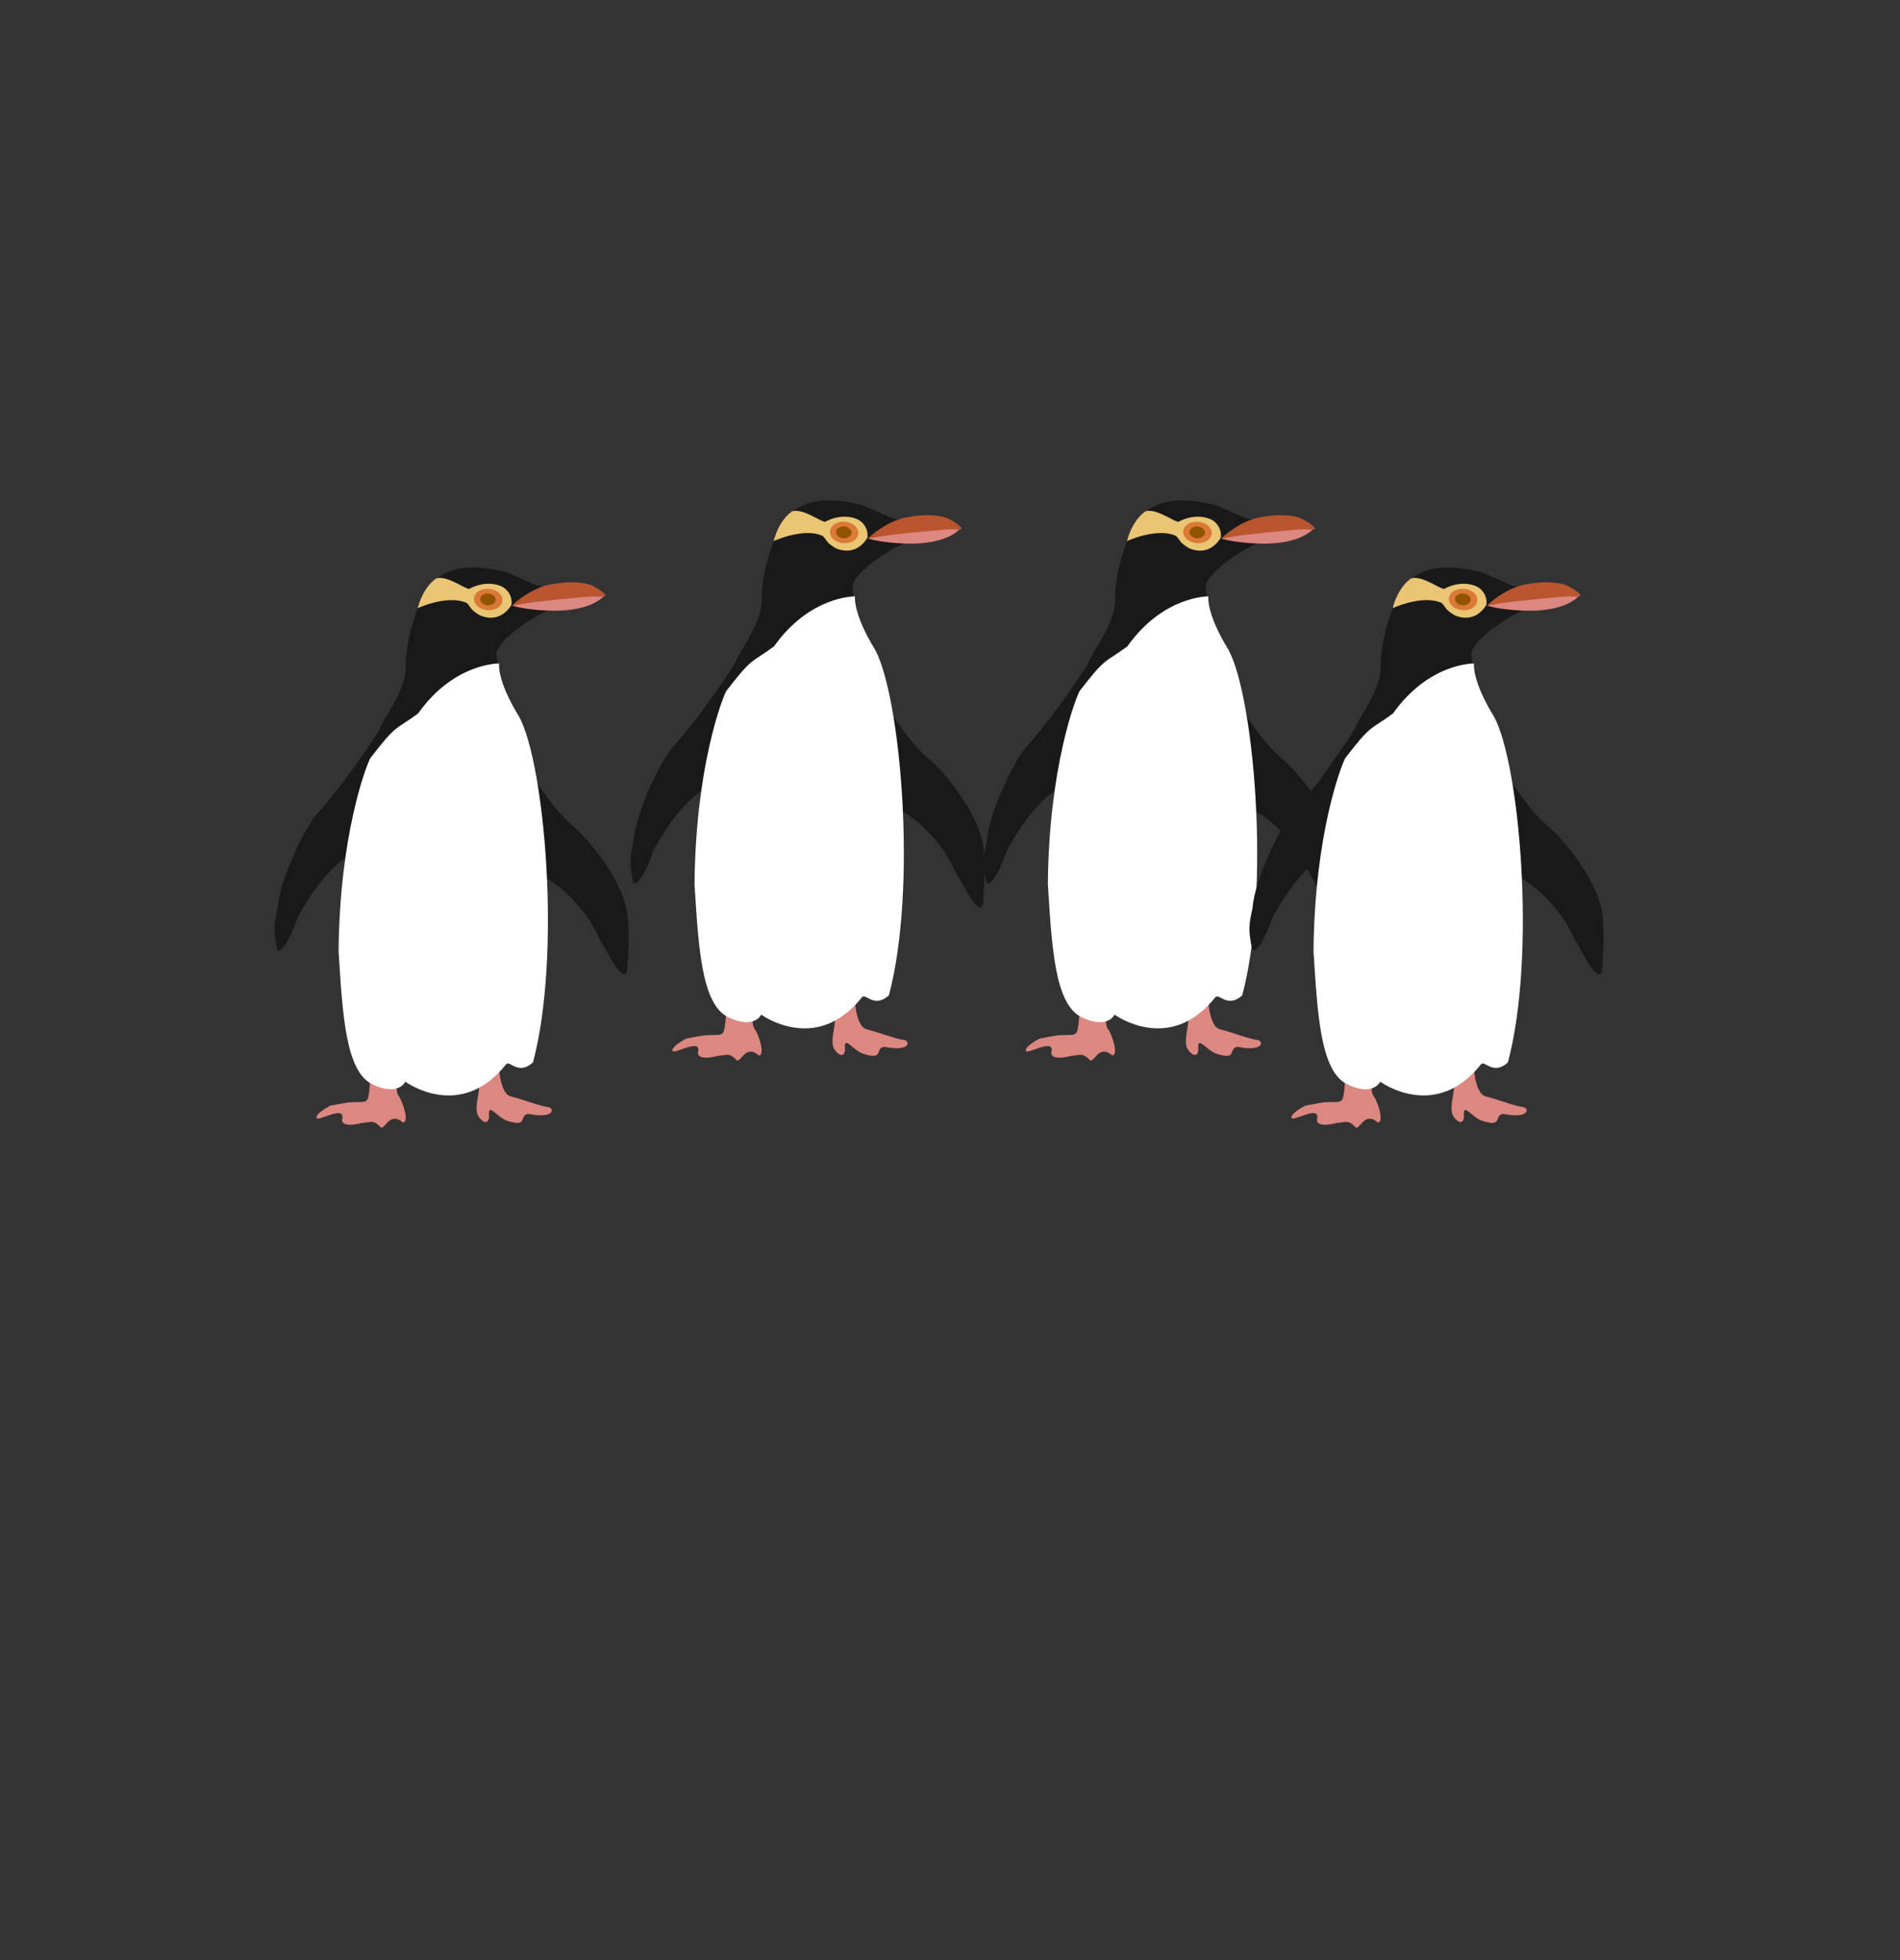 <svg xmlns="http://www.w3.org/2000/svg" xmlns:xlink="http://www.w3.org/1999/xlink" viewBox="3513 3518 800 825"><rect x="3513" y="3518" width="800" height="825" fill="#333333" stroke="none"/><defs><style>.a{clip-path:url(#b);}.b{fill:none;stroke:#95989a;stroke-width:1px;}.c{fill:#191919;}.d{fill:#dd8781;}.e{fill:#fff;}.f{fill:#eac574;}.g{fill:#da7a36;}.h{fill:#915400;}.i{fill:#b95630;}</style><clipPath id="b"><rect x="3513" y="3518" width="800" height="825"/></clipPath></defs><g id="a" class="a"><path class="b" d="M343,294.288" transform="translate(3755.527 3909.415)"/><g transform="matrix(0.998, -0.07, 0.07, 0.998, 3618.326, 3763.338)"><path class="c" d="M93.634,9.472S82.885,3.647,81.28,3.04C66.4-1.825,57-.662,50.092,5.182,45.157,8.916,37.315,26.59,36.454,39.247c-.143,6.788-5.044,14.306-10.143,21.4C15.314,76.023,9.7,117.894,9.7,117.894S.915,142.155,0,159.391c-.053,8.926,2.01,33.9,5.243,41.284A75.371,75.371,0,0,1,9.7,213.82s10.161,4.129,14.289,0c-.023-1.757,17.135,19.1,41.205-3.659,2.406-2.96,6.675,2.672,10.5,0,2.675-2.241,2.6,5.12,4.755-18.232-.269-12.509,3.266-53.906,0-66.585,1.006-7.15,6.749-40.283,3.769-53.964C82.095,62.294,75.6,59.813,74.9,37.587c-.816-6.483,23.308-19.231,28.551-18.517l-2.844-7.634Z" transform="translate(26.454 0)"/><path class="c" d="M50.414,0S36.236,19.588,21.505,33.947c-4.329,3.467-17.759,26-19.483,38.261C.06,79.1-.6,80.947.6,89.959c2.967,2.559,9.552-13.082,9.552-13.082S23.843,54.55,36.34,51.8C38.355,48.62,50.414,0,50.414,0Z" transform="translate(0 64.814)"/><path class="c" d="M6.247,0s9.416,20.147,19.724,29.454c7.115,7.589,20.108,26.395,19.246,40.9-.052,8.929-.653,10.5-1.845,20.7-2.436,4.874-7.24-7.864-10.818-14.932-5.113-14.546-17.73-25.614-21.2-26.89S1.445,44.26.152,36.881,6.247,0,6.247,0Z" transform="translate(103.455 83.132)"/><path class="d" d="M24.213,0s-1.006,11.9-2.441,13.6c-1.064,1.265-3.236.534-7.586.516-1.179,0-8,.835-8,.835S-.141,17.608,0,19.6s11.825-4.4,10.887.79c-.917,1.871.217,4.177,8.081,2.742,3.337.11,4.741-1.345,7.722,2.446,1.705,1.132,4.183-6.68,9.426-1.435,2.8.236.693-8.652-1.044-11.328S36.118,0,36.118,0Z" transform="translate(12.124 206.804)"/><path class="d" d="M10.584,1.754S9.85,15.431,14.7,16.993s12.344,5.082,15.245,5.548,2.725,5.382-8.336,2.332c-4.227.223-.211,5.7-8.77,2.406-4.4-1.487-8.057-9.183-7.8-2.406C4.355,29.167,1.155,26.093.3,23.817s.428-6.824.428-6.824S3.856,5.7.724,1.754,10.584,1.754,10.584,1.754Z" transform="translate(79.576 206.181)"/><path class="e" d="M75.9.034S57.073-1.643,40.452,18.6C30.1,25.2,31.375,22.1,19.052,35.978,17.016,39.317,3.967,67.035.065,116.036c-.191,26.145-.644,50.441,10.051,56.739s14.11,0,14.11,0,21.844,18.615,42.808-4.308c1.664-1.855,4.647,5.227,11.36,0C93.535,124.34,92.137,43.881,82.822,23.08,74.38,6.99,75.9.034,75.9.034Z" transform="translate(26.228 41.121)"/><path class="f" d="M35.983,5.491s-5.731-3.638-13.818,0C20.389,5.41,13.02-1.025,8.595.141,2.373,3.867,0,12.072,0,12.072s12.881-4.951,20.706-.744c1.826,2.118,1.079,2.7,4.966,5.447,1.553.927,8.391,4.1,13.769-3.365A7.565,7.565,0,0,0,35.983,5.491Z" transform="translate(69.637 3.483)"/><path class="g" d="M5.341,9.459c3.2-.306,6.015-2.664,6.28-5.267S9.5-.273,6.3.033.285,2.7.02,5.3,2.137,9.765,5.341,9.459Z" transform="translate(96.915 6.927) rotate(31)"/><path class="h" d="M2.915,5.163A3.71,3.71,0,0,0,6.343,2.288C6.488.867,5.187-.149,3.439.018A3.71,3.71,0,0,0,.011,2.893C-.134,4.313,1.167,5.33,2.915,5.163Z" transform="translate(97.953 10.091) rotate(31)"/><path class="d" d="M38.709,0S34.255,5.884,19.145,5.968C18.275,6.017,7.174,5.818,0,3.522.3,3.522,9.322.293,34.217,0,34.224.006,38.709,0,38.709,0Z" transform="translate(109.584 13.77) rotate(3)"/><path class="i" d="M.075,9.4C-.914,10.016,8,1.583,17.421.6c.892-.11,8.774-1.622,15.744.627a27.538,27.538,0,0,1,4.021,2.318C38.7,4.8,41.22,6.52,37.327,6.232c-4.084-.036.428-.536-18.614.976C15.047,7.612,8.259,7.953.075,9.4Z" transform="translate(109.779 7.89) rotate(3)"/></g><g transform="matrix(0.998, -0.07, 0.07, 0.998, 3768.188, 3735.103)"><path class="c" d="M93.634,9.472S82.885,3.647,81.28,3.04C66.4-1.825,57-.662,50.092,5.182,45.157,8.916,37.315,26.59,36.454,39.247c-.143,6.788-5.044,14.306-10.143,21.4C15.314,76.023,9.7,117.894,9.7,117.894S.915,142.155,0,159.391c-.053,8.926,2.01,33.9,5.243,41.284A75.371,75.371,0,0,1,9.7,213.82s10.161,4.129,14.289,0c-.023-1.757,17.135,19.1,41.205-3.659,2.406-2.96,6.675,2.672,10.5,0,2.675-2.241,2.6,5.12,4.755-18.232-.269-12.509,3.266-53.906,0-66.585,1.006-7.15,6.749-40.283,3.769-53.964C82.095,62.294,75.6,59.813,74.9,37.587c-.816-6.483,23.308-19.231,28.551-18.517l-2.844-7.634Z" transform="translate(26.454 0)"/><path class="c" d="M50.414,0S36.236,19.588,21.505,33.947c-4.329,3.467-17.759,26-19.483,38.261C.06,79.1-.6,80.947.6,89.959c2.967,2.559,9.552-13.082,9.552-13.082S23.843,54.55,36.34,51.8C38.355,48.62,50.414,0,50.414,0Z" transform="translate(0 64.814)"/><path class="c" d="M6.247,0s9.416,20.147,19.724,29.454c7.115,7.589,20.108,26.395,19.246,40.9-.052,8.929-.653,10.5-1.845,20.7-2.436,4.874-7.24-7.864-10.818-14.932-5.113-14.546-17.73-25.614-21.2-26.89S1.445,44.26.152,36.881,6.247,0,6.247,0Z" transform="translate(103.455 83.132)"/><path class="d" d="M24.213,0s-1.006,11.9-2.441,13.6c-1.064,1.265-3.236.534-7.586.516-1.179,0-8,.835-8,.835S-.141,17.608,0,19.6s11.825-4.4,10.887.79c-.917,1.871.217,4.177,8.081,2.742,3.337.11,4.741-1.345,7.722,2.446,1.705,1.132,4.183-6.68,9.426-1.435,2.8.236.693-8.652-1.044-11.328S36.118,0,36.118,0Z" transform="translate(12.124 206.804)"/><path class="d" d="M10.584,1.754S9.85,15.431,14.7,16.993s12.344,5.082,15.245,5.548,2.725,5.382-8.336,2.332c-4.227.223-.211,5.7-8.77,2.406-4.4-1.487-8.057-9.183-7.8-2.406C4.355,29.167,1.155,26.093.3,23.817s.428-6.824.428-6.824S3.856,5.7.724,1.754,10.584,1.754,10.584,1.754Z" transform="translate(79.576 206.181)"/><path class="e" d="M75.9.034S57.073-1.643,40.452,18.6C30.1,25.2,31.375,22.1,19.052,35.978,17.016,39.317,3.967,67.035.065,116.036c-.191,26.145-.644,50.441,10.051,56.739s14.11,0,14.11,0,21.844,18.615,42.808-4.308c1.664-1.855,4.647,5.227,11.36,0C93.535,124.34,92.137,43.881,82.822,23.08,74.38,6.99,75.9.034,75.9.034Z" transform="translate(26.228 41.121)"/><path class="f" d="M35.983,5.491s-5.731-3.638-13.818,0C20.389,5.41,13.02-1.025,8.595.141,2.373,3.867,0,12.072,0,12.072s12.881-4.951,20.706-.744c1.826,2.118,1.079,2.7,4.966,5.447,1.553.927,8.391,4.1,13.769-3.365A7.565,7.565,0,0,0,35.983,5.491Z" transform="translate(69.637 3.483)"/><path class="g" d="M5.341,9.459c3.2-.306,6.015-2.664,6.28-5.267S9.5-.273,6.3.033.285,2.7.02,5.3,2.137,9.765,5.341,9.459Z" transform="translate(96.915 6.927) rotate(31)"/><path class="h" d="M2.915,5.163A3.71,3.71,0,0,0,6.343,2.288C6.488.867,5.187-.149,3.439.018A3.71,3.71,0,0,0,.011,2.893C-.134,4.313,1.167,5.33,2.915,5.163Z" transform="translate(97.953 10.091) rotate(31)"/><path class="d" d="M38.709,0S34.255,5.884,19.145,5.968C18.275,6.017,7.174,5.818,0,3.522.3,3.522,9.322.293,34.217,0,34.224.006,38.709,0,38.709,0Z" transform="translate(109.584 13.77) rotate(3)"/><path class="i" d="M.075,9.4C-.914,10.016,8,1.583,17.421.6c.892-.11,8.774-1.622,15.744.627a27.538,27.538,0,0,1,4.021,2.318C38.7,4.8,41.22,6.52,37.327,6.232c-4.084-.036.428-.536-18.614.976C15.047,7.612,8.259,7.953.075,9.4Z" transform="translate(109.779 7.89) rotate(3)"/></g><g transform="matrix(0.998, -0.07, 0.07, 0.998, 3916.964, 3735.103)"><path class="c" d="M93.634,9.472S82.885,3.647,81.28,3.04C66.4-1.825,57-.662,50.092,5.182,45.157,8.916,37.315,26.59,36.454,39.247c-.143,6.788-5.044,14.306-10.143,21.4C15.314,76.023,9.7,117.894,9.7,117.894S.915,142.155,0,159.391c-.053,8.926,2.01,33.9,5.243,41.284A75.371,75.371,0,0,1,9.7,213.82s10.161,4.129,14.289,0c-.023-1.757,17.135,19.1,41.205-3.659,2.406-2.96,6.675,2.672,10.5,0,2.675-2.241,2.6,5.12,4.755-18.232-.269-12.509,3.266-53.906,0-66.585,1.006-7.15,6.749-40.283,3.769-53.964C82.095,62.294,75.6,59.813,74.9,37.587c-.816-6.483,23.308-19.231,28.551-18.517l-2.844-7.634Z" transform="translate(26.454 0)"/><path class="c" d="M50.414,0S36.236,19.588,21.505,33.947c-4.329,3.467-17.759,26-19.483,38.261C.06,79.1-.6,80.947.6,89.959c2.967,2.559,9.552-13.082,9.552-13.082S23.843,54.55,36.34,51.8C38.355,48.62,50.414,0,50.414,0Z" transform="translate(0 64.814)"/><path class="c" d="M6.247,0s9.416,20.147,19.724,29.454c7.115,7.589,20.108,26.395,19.246,40.9-.052,8.929-.653,10.5-1.845,20.7-2.436,4.874-7.24-7.864-10.818-14.932-5.113-14.546-17.73-25.614-21.2-26.89S1.445,44.26.152,36.881,6.247,0,6.247,0Z" transform="translate(103.455 83.132)"/><path class="d" d="M24.213,0s-1.006,11.9-2.441,13.6c-1.064,1.265-3.236.534-7.586.516-1.179,0-8,.835-8,.835S-.141,17.608,0,19.6s11.825-4.4,10.887.79c-.917,1.871.217,4.177,8.081,2.742,3.337.11,4.741-1.345,7.722,2.446,1.705,1.132,4.183-6.68,9.426-1.435,2.8.236.693-8.652-1.044-11.328S36.118,0,36.118,0Z" transform="translate(12.124 206.804)"/><path class="d" d="M10.584,1.754S9.85,15.431,14.7,16.993s12.344,5.082,15.245,5.548,2.725,5.382-8.336,2.332c-4.227.223-.211,5.7-8.77,2.406-4.4-1.487-8.057-9.183-7.8-2.406C4.355,29.167,1.155,26.093.3,23.817s.428-6.824.428-6.824S3.856,5.7.724,1.754,10.584,1.754,10.584,1.754Z" transform="translate(79.576 206.181)"/><path class="e" d="M75.9.034S57.073-1.643,40.452,18.6C30.1,25.2,31.375,22.1,19.052,35.978,17.016,39.317,3.967,67.035.065,116.036c-.191,26.145-.644,50.441,10.051,56.739s14.11,0,14.11,0,21.844,18.615,42.808-4.308c1.664-1.855,4.647,5.227,11.36,0C93.535,124.34,92.137,43.881,82.822,23.08,74.38,6.99,75.9.034,75.9.034Z" transform="translate(26.228 41.121)"/><path class="f" d="M35.983,5.491s-5.731-3.638-13.818,0C20.389,5.41,13.02-1.025,8.595.141,2.373,3.867,0,12.072,0,12.072s12.881-4.951,20.706-.744c1.826,2.118,1.079,2.7,4.966,5.447,1.553.927,8.391,4.1,13.769-3.365A7.565,7.565,0,0,0,35.983,5.491Z" transform="translate(69.637 3.483)"/><path class="g" d="M5.341,9.459c3.2-.306,6.015-2.664,6.28-5.267S9.5-.273,6.3.033.285,2.7.02,5.3,2.137,9.765,5.341,9.459Z" transform="translate(96.915 6.927) rotate(31)"/><path class="h" d="M2.915,5.163A3.71,3.71,0,0,0,6.343,2.288C6.488.867,5.187-.149,3.439.018A3.71,3.71,0,0,0,.011,2.893C-.134,4.313,1.167,5.33,2.915,5.163Z" transform="translate(97.953 10.091) rotate(31)"/><path class="d" d="M38.709,0S34.255,5.884,19.145,5.968C18.275,6.017,7.174,5.818,0,3.522.3,3.522,9.322.293,34.217,0,34.224.006,38.709,0,38.709,0Z" transform="translate(109.584 13.77) rotate(3)"/><path class="i" d="M.075,9.4C-.914,10.016,8,1.583,17.421.6c.892-.11,8.774-1.622,15.744.627a27.538,27.538,0,0,1,4.021,2.318C38.7,4.8,41.22,6.52,37.327,6.232c-4.084-.036.428-.536-18.614.976C15.047,7.612,8.259,7.953.075,9.4Z" transform="translate(109.779 7.89) rotate(3)"/></g><g transform="matrix(0.998, -0.07, 0.07, 0.998, 4028.817, 3763.338)"><path class="c" d="M93.634,9.472S82.885,3.647,81.28,3.04C66.4-1.825,57-.662,50.092,5.182,45.157,8.916,37.315,26.59,36.454,39.247c-.143,6.788-5.044,14.306-10.143,21.4C15.314,76.023,9.7,117.894,9.7,117.894S.915,142.155,0,159.391c-.053,8.926,2.01,33.9,5.243,41.284A75.371,75.371,0,0,1,9.7,213.82s10.161,4.129,14.289,0c-.023-1.757,17.135,19.1,41.205-3.659,2.406-2.96,6.675,2.672,10.5,0,2.675-2.241,2.6,5.12,4.755-18.232-.269-12.509,3.266-53.906,0-66.585,1.006-7.15,6.749-40.283,3.769-53.964C82.095,62.294,75.6,59.813,74.9,37.587c-.816-6.483,23.308-19.231,28.551-18.517l-2.844-7.634Z" transform="translate(26.454 0)"/><path class="c" d="M50.414,0S36.236,19.588,21.505,33.947c-4.329,3.467-17.759,26-19.483,38.261C.06,79.1-.6,80.947.6,89.959c2.967,2.559,9.552-13.082,9.552-13.082S23.843,54.55,36.34,51.8C38.355,48.62,50.414,0,50.414,0Z" transform="translate(0 64.814)"/><path class="c" d="M6.247,0s9.416,20.147,19.724,29.454c7.115,7.589,20.108,26.395,19.246,40.9-.052,8.929-.653,10.5-1.845,20.7-2.436,4.874-7.24-7.864-10.818-14.932-5.113-14.546-17.73-25.614-21.2-26.89S1.445,44.26.152,36.881,6.247,0,6.247,0Z" transform="translate(103.455 83.132)"/><path class="d" d="M24.213,0s-1.006,11.9-2.441,13.6c-1.064,1.265-3.236.534-7.586.516-1.179,0-8,.835-8,.835S-.141,17.608,0,19.6s11.825-4.4,10.887.79c-.917,1.871.217,4.177,8.081,2.742,3.337.11,4.741-1.345,7.722,2.446,1.705,1.132,4.183-6.68,9.426-1.435,2.8.236.693-8.652-1.044-11.328S36.118,0,36.118,0Z" transform="translate(12.124 206.804)"/><path class="d" d="M10.584,1.754S9.85,15.431,14.7,16.993s12.344,5.082,15.245,5.548,2.725,5.382-8.336,2.332c-4.227.223-.211,5.7-8.77,2.406-4.4-1.487-8.057-9.183-7.8-2.406C4.355,29.167,1.155,26.093.3,23.817s.428-6.824.428-6.824S3.856,5.7.724,1.754,10.584,1.754,10.584,1.754Z" transform="translate(79.576 206.181)"/><path class="e" d="M75.9.034S57.073-1.643,40.452,18.6C30.1,25.2,31.375,22.1,19.052,35.978,17.016,39.317,3.967,67.035.065,116.036c-.191,26.145-.644,50.441,10.051,56.739s14.11,0,14.11,0,21.844,18.615,42.808-4.308c1.664-1.855,4.647,5.227,11.36,0C93.535,124.34,92.137,43.881,82.822,23.08,74.38,6.99,75.9.034,75.9.034Z" transform="translate(26.228 41.121)"/><path class="f" d="M35.983,5.491s-5.731-3.638-13.818,0C20.389,5.41,13.02-1.025,8.595.141,2.373,3.867,0,12.072,0,12.072s12.881-4.951,20.706-.744c1.826,2.118,1.079,2.7,4.966,5.447,1.553.927,8.391,4.1,13.769-3.365A7.565,7.565,0,0,0,35.983,5.491Z" transform="translate(69.637 3.483)"/><path class="g" d="M5.341,9.459c3.2-.306,6.015-2.664,6.28-5.267S9.5-.273,6.3.033.285,2.7.02,5.3,2.137,9.765,5.341,9.459Z" transform="translate(96.915 6.927) rotate(31)"/><path class="h" d="M2.915,5.163A3.71,3.71,0,0,0,6.343,2.288C6.488.867,5.187-.149,3.439.018A3.71,3.71,0,0,0,.011,2.893C-.134,4.313,1.167,5.33,2.915,5.163Z" transform="translate(97.953 10.091) rotate(31)"/><path class="d" d="M38.709,0S34.255,5.884,19.145,5.968C18.275,6.017,7.174,5.818,0,3.522.3,3.522,9.322.293,34.217,0,34.224.006,38.709,0,38.709,0Z" transform="translate(109.584 13.77) rotate(3)"/><path class="i" d="M.075,9.4C-.914,10.016,8,1.583,17.421.6c.892-.11,8.774-1.622,15.744.627a27.538,27.538,0,0,1,4.021,2.318C38.7,4.8,41.22,6.52,37.327,6.232c-4.084-.036.428-.536-18.614.976C15.047,7.612,8.259,7.953.075,9.4Z" transform="translate(109.779 7.89) rotate(3)"/></g><line class="b" transform="translate(3781.736 4229.993)"/><path class="b" d="M343,294.288" transform="translate(3762.827 3973.287)"/></g></svg>